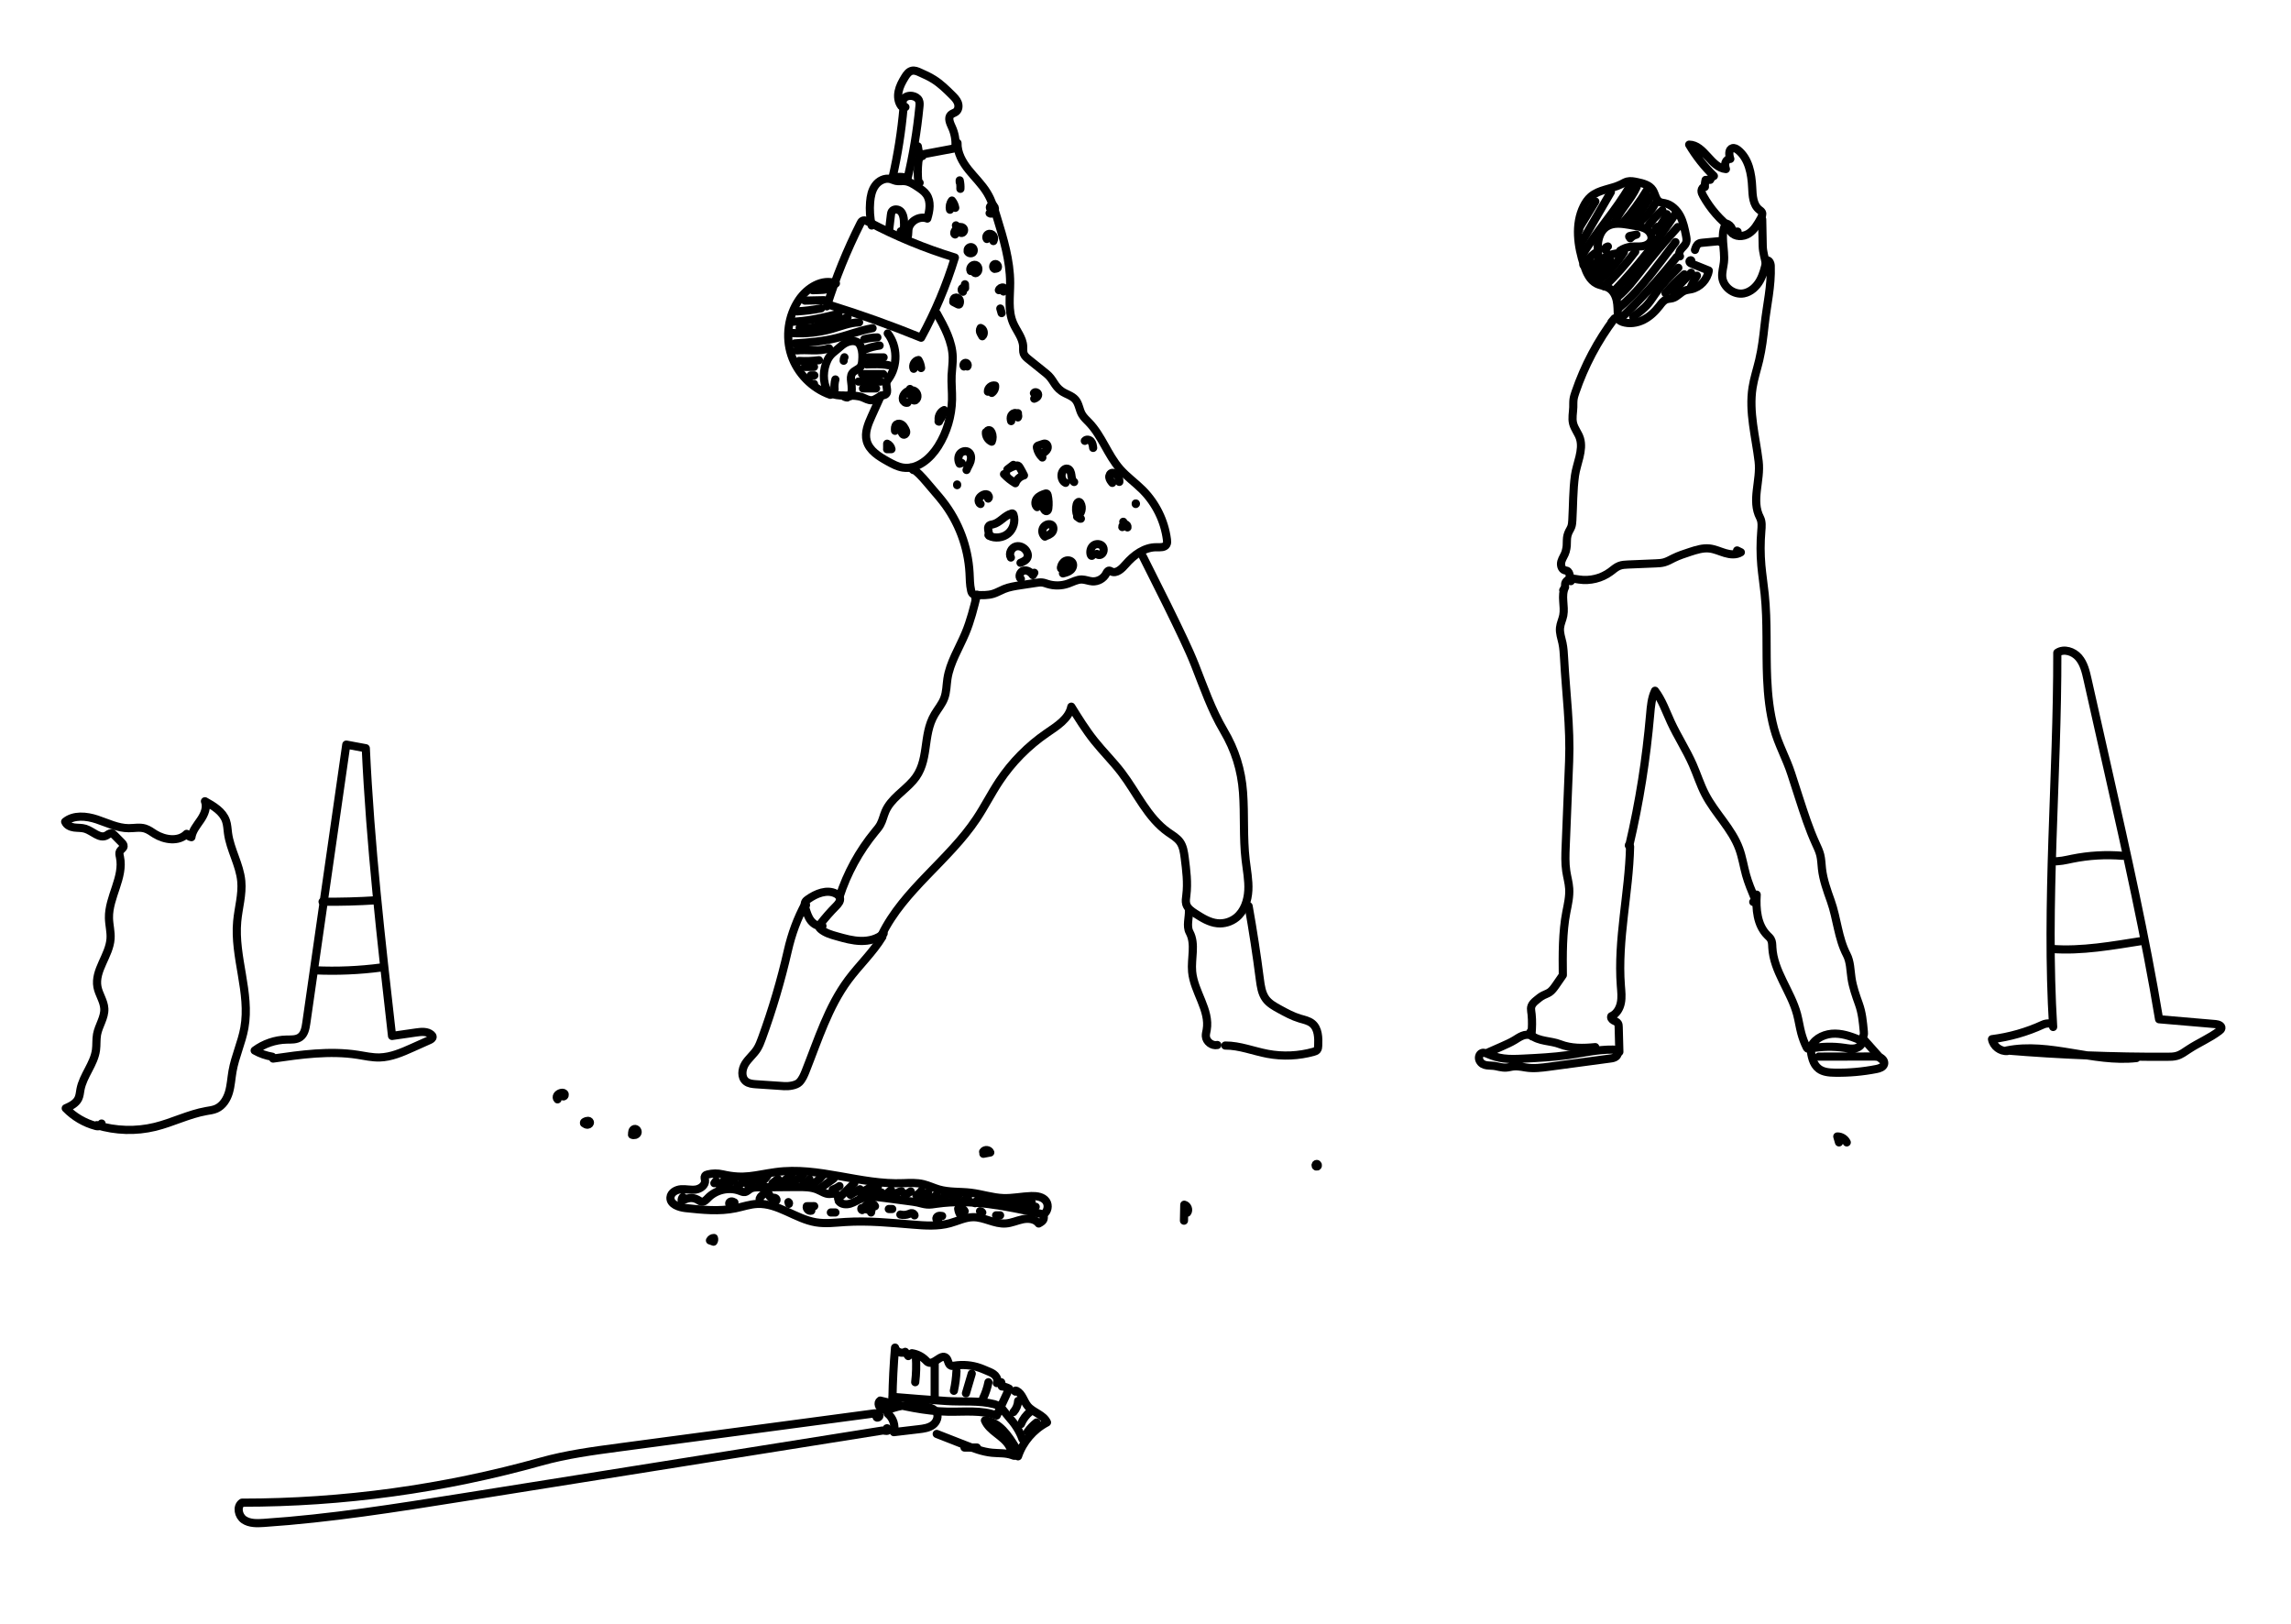 <?xml version="1.0" ?><!-- Generator: Adobe Illustrator 24.0.3, SVG Export Plug-In . SVG Version: 6.00 Build 0)  --><svg id="Layer_1" style="enable-background:new 0 0 561.35 397.99;" version="1.1" viewBox="0 0 561.35 397.99" x="0px" xml:space="preserve" xmlns="http://www.w3.org/2000/svg" xmlns:xlink="http://www.w3.org/1999/xlink" y="0px">
<style type="text/css">
	.st0{fill:none;stroke:#000000;stroke-linecap:round;stroke-linejoin:round;stroke-miterlimit:10;}
</style>
<g>
	<path class="st0" d="M203.38,74.75c7.55,2.34,15,5.01,22.32,7.99c3.41-6.24,6.19-12.83,8.27-19.64   c-7.32-2.23-14.42-5.16-21.18-8.75c-0.48-0.25-1.08-0.51-1.53-0.2c-0.21,0.14-0.33,0.38-0.44,0.6c-3.29,6.53-6.05,13.33-8.23,20.31   " style="vector-effect:non-scaling-stroke;stroke-width: 2px;"/>
	<path class="st0" d="M221.85,26.24c-0.74-0.3-0.9-1.39-0.42-2.03s1.38-0.84,2.16-0.69c0.64,0.12,1.28,0.47,1.56,1.05   c0.23,0.49,0.19,1.05,0.13,1.58c-0.57,5.89-1.54,11.74-2.9,17.51c-1.19-0.41-2.52-0.42-3.72-0.02c1.31-5.68,2.22-11.46,2.73-17.27" style="vector-effect:non-scaling-stroke;stroke-width: 2px;"/>
	<path class="st0" d="M217.82,56.67c0.15-1.31,0.31-2.61,0.46-3.92c0.04-0.33,0.08-0.68,0.27-0.96c0.45-0.67,1.54-0.58,2.12-0.02   c0.57,0.57,0.74,1.42,0.81,2.22c0.12,1.39,0.01,2.8-0.31,4.15c-0.15-0.49-0.31-0.99-0.46-1.48" style="vector-effect:non-scaling-stroke;stroke-width: 2px;"/>
	<path class="st0" d="M220.83,25.99c-0.76-1.01-0.91-2.37-0.65-3.6c0.25-1.23,0.86-2.36,1.52-3.44c0.42-0.69,0.94-1.43,1.73-1.61   c0.67-0.16,1.36,0.13,1.99,0.42c1.17,0.52,2.34,1.05,3.42,1.74c1.63,1.03,3.02,2.39,4.39,3.75c0.58,0.57,1.17,1.16,1.46,1.92   c0.29,0.76,0.19,1.73-0.45,2.22c-0.39,0.3-0.92,0.4-1.27,0.74c-0.77,0.76-0.18,2.04,0.27,3.03c0.68,1.46,0.98,3.1,0.87,4.7   c-0.01,0.14-0.03,0.3-0.13,0.4c-0.09,0.09-0.22,0.12-0.35,0.14c-2.79,0.52-5.59,1.05-8.38,1.57c-0.12-0.71-0.24-1.42-0.36-2.12" style="vector-effect:non-scaling-stroke;stroke-width: 2px;"/>
	<path class="st0" d="M213.58,55.25c-0.41-1.88-0.54-3.83-0.38-5.75c0.12-1.42,0.41-2.88,1.25-4.04c0.83-1.16,2.32-1.94,3.7-1.6   c0.48,0.12,0.93,0.36,1.41,0.46c0.68,0.14,1.38,0,2.07,0.05c1.19,0.1,2.24,0.78,3.24,1.45c0.79,0.53,1.6,1.07,2.14,1.85   c1.16,1.67,0.8,3.94,0.2,5.88c-1.92-0.78-4.4,0.69-4.63,2.75c-0.09,0.81,0.06,1.78-0.56,2.32" style="vector-effect:non-scaling-stroke;stroke-width: 2px;"/>
	<path class="st0" d="M208.25,97.09c0.65-1.03,0.46-2.35,0.31-3.56c-0.09-0.72-0.15-1.51,0.27-2.1c0.5-0.7,1.51-0.89,2.02-1.58   c0.3-0.41,0.38-0.94,0.42-1.45c0.1-1.12,0.09-2.27-0.29-3.33c-0.14-0.39-0.34-0.78-0.66-1.06c-0.54-0.47-1.34-0.53-2.04-0.38   c-1.63,0.34-2.51,1.54-3.76,2.48c-1.06,0.8-1.66,1.67-2.12,2.95c-0.9,2.52-0.74,5.57,1.05,7.67c-4.45-1.56-8.08-5.26-9.56-9.74   s-0.77-9.62,1.87-13.52c2-2.96,5.72-5.29,9.06-4.03" style="vector-effect:non-scaling-stroke;stroke-width: 2px;"/>
	<path class="st0" d="M207.59,97.39c-0.37-0.03-0.73-0.18-1.01-0.42c0.34,0.14,0.67,0.27,1.01,0.41" style="vector-effect:non-scaling-stroke;stroke-width: 2px;"/>
	<path class="st0" d="M204.18,96.59c2.3,0.73,4.91-0.1,7.16,0.77c0.75,0.29,1.48,0.76,2.27,0.69c0.95-0.08,1.67-0.91,2.59-1.16   c0.25-0.07,0.52-0.09,0.74-0.23c0.93-0.59-0.04-2.1,0.34-3.14c0.09-0.25,0.26-0.46,0.41-0.67c2.35-3.23,2.27-8-0.17-11.16" style="vector-effect:non-scaling-stroke;stroke-width: 2px;"/>
	<path class="st0" d="M226.02,38.24c-0.65-0.03-0.94,0.79-1.01,1.43c-0.17,1.6-0.18,3.22-0.01,4.83c0.02,0.19,0.21,0.43,0.33,0.28" style="vector-effect:non-scaling-stroke;stroke-width: 2px;"/>
	<path class="st0" d="M215.84,96.94c-0.76,1.67-1.51,3.35-2.27,5.02c-0.86,1.91-1.75,4.02-1.21,6.05c0.64,2.4,3.02,3.85,5.19,5.05   c1.16,0.64,2.36,1.29,3.67,1.5c3.53,0.56,6.75-2.2,8.65-5.23c2.13-3.4,3.32-7.39,3.4-11.41c0.04-1.99-0.19-3.99-0.1-5.98   c0.07-1.47,0.3-2.94,0.27-4.41c-0.09-3.85-2.02-7.38-3.89-10.74" style="vector-effect:non-scaling-stroke;stroke-width: 2px;"/>
	<path class="st0" d="M234.61,35.03c-0.07,2.42,1.2,4.68,2.72,6.58c1.51,1.89,3.3,3.58,4.55,5.66c1.12,1.85,1.77,3.95,2.4,6.02   c1.6,5.22,3.22,10.54,3.23,16c0,3.31-0.57,6.77,0.72,9.81c0.82,1.94,2.38,3.66,2.47,5.76c0.03,0.61-0.07,1.24,0.14,1.8   c0.22,0.58,0.72,0.99,1.2,1.38c1.45,1.16,2.89,2.32,4.34,3.49c1.78,1.43,1.85,2.98,3.72,4.3c1.1,0.78,2.55,1.07,3.42,2.1   c0.85,1,0.92,2.43,1.57,3.57c0.45,0.79,1.15,1.4,1.78,2.06c3.14,3.29,4.55,7.9,7.54,11.32c1.67,1.91,3.77,3.38,5.56,5.17   c3.24,3.26,5.37,7.59,5.96,12.15c0.05,0.4,0.09,0.84-0.11,1.2c-0.42,0.77-1.52,0.69-2.4,0.68c-2.98-0.05-5.64,1.91-7.58,4.16   c-0.93,1.08-2.26,2.4-3.55,1.77c-0.17-0.08-0.33-0.2-0.52-0.2c-0.37,0-0.57,0.41-0.74,0.74c-0.63,1.21-2.01,1.98-3.37,1.89   c-0.87-0.06-1.7-0.44-2.58-0.46c-1.18-0.02-2.26,0.62-3.38,1.01c-1.6,0.56-3.37,0.59-4.99,0.09c-0.44-0.13-0.86-0.31-1.32-0.36   c-0.49-0.06-0.98,0.01-1.47,0.08c-1.28,0.19-2.56,0.39-3.84,0.58c-1.38,0.21-2.77,0.42-4.05,0.94c-0.89,0.36-1.72,0.86-2.64,1.15   c-1.31,0.41-2.72,0.36-4.1,0.31c-0.29-0.01-0.6-0.03-0.84-0.19c-0.3-0.2-0.43-0.58-0.51-0.94c-0.32-1.4-0.3-2.84-0.38-4.28   c-0.35-6.35-2.69-12.57-6.61-17.57c-0.53-0.68-1.09-1.34-1.65-1.99c-0.72-0.85-1.45-1.7-2.17-2.55c-1.18-1.39-2.41-2.81-4.01-3.69   c0.22,0.2,0.44,0.39,0.65,0.59" style="vector-effect:non-scaling-stroke;stroke-width: 2px;"/>
	<path class="st0" d="M201.52,226.86c-1.06,0.2-2.15-0.42-2.82-1.27c-0.67-0.85-1-1.91-1.32-2.95c-0.17-0.55-0.33-1.17-0.06-1.68   c0.15-0.27,0.41-0.47,0.66-0.64c1.99-1.41,4.65-2.49,6.83-1.38c0.44,0.22,0.86,0.57,0.99,1.04c0.21,0.78-0.43,1.5-0.99,2.07   c-1.36,1.37-2.63,2.81-3.81,4.34c-0.16,0.2-0.32,0.43-0.29,0.69c0.03,0.23,0.2,0.41,0.38,0.56c1.1,0.94,2.54,1.36,3.93,1.75   c1.93,0.55,3.89,1.1,5.9,1.14c2.01,0.05,4.11-0.47,5.59-1.82" style="vector-effect:non-scaling-stroke;stroke-width: 2px;"/>
	<path class="st0" d="M197.49,221.75c-0.04-0.15-0.07-0.3-0.11-0.45c-2.03,3.75-3.4,7.49-4.35,11.65   c-1.66,7.27-3.78,14.43-6.34,21.44c-0.33,0.91-0.68,1.83-1.2,2.65c-0.84,1.31-2.11,2.3-2.93,3.63c-0.81,1.33-1.01,3.28,0.2,4.27   c0.69,0.56,1.64,0.65,2.53,0.71c2.29,0.15,4.59,0.31,6.88,0.46c1.07,0.07,2.92-0.17,3.68-0.94c0.75-0.76,1.17-1.78,1.57-2.78   c3.04-7.66,5.52-15.7,10.43-22.32c2.67-3.6,6.02-6.71,8.35-10.54" style="vector-effect:non-scaling-stroke;stroke-width: 2px;"/>
	<path class="st0" d="M205.69,219.74c1.86-5.8,4.84-11.24,8.71-15.94c0.46-0.55,0.93-1.1,1.28-1.72c0.58-1.03,0.8-2.22,1.28-3.31   c1.35-3.1,4.52-4.93,6.75-7.47c4.21-4.76,2.16-10.97,5.3-16.28c0.78-1.32,1.81-2.51,2.35-3.95c0.57-1.51,0.54-3.17,0.78-4.77   c0.61-3.99,2.88-7.49,4.43-11.21c1.26-3.02,2.04-6.2,2.82-9.37c-0.13,0.34-0.26,0.68-0.39,1.02" style="vector-effect:non-scaling-stroke;stroke-width: 2px;"/>
	<path class="st0" d="M216.07,229.01c5.38-11.03,16.41-18.2,23.21-28.42c1.99-2.99,3.6-6.22,5.59-9.21   c3.07-4.62,7.04-8.64,11.62-11.78c2.49-1.71,5.41-3.49,6.01-6.46c1.77,2.86,3.55,5.73,5.65,8.36c2.13,2.67,4.59,5.08,6.66,7.8   c3.77,4.95,6.35,11.04,11.44,14.62c1.01,0.71,2.13,1.34,2.86,2.34c0.8,1.11,0.99,2.53,1.17,3.88c0.39,3.06,0.79,6.15,0.4,9.21   c-0.09,0.72-0.22,1.46-0.02,2.16c0.31,1.05,1.3,1.72,2.21,2.31c1.67,1.07,3.43,2.18,5.4,2.38c1.66,0.17,3.37-0.34,4.67-1.39   c1.94-1.57,2.8-4.17,2.93-6.67c0.13-2.5-0.38-4.98-0.66-7.46c-0.64-5.49-0.24-11.05-0.64-16.56c-0.4-5.49-1.94-10.4-4.73-15.12   c-3.05-5.18-4.86-10.54-7.06-16.11c-0.84-2.12-1.78-4.2-2.75-6.26c-2.58-5.5-5.3-10.93-8.03-16.36c-0.65-1.3-1.31-2.61-1.96-3.91" style="vector-effect:non-scaling-stroke;stroke-width: 2px;"/>
	<path class="st0" d="M298.28,256.03c-1.32,0.27-2.75-0.83-2.82-2.17c-0.03-0.52,0.12-1.02,0.21-1.53   c0.86-4.88-3.12-9.32-3.57-14.26c-0.3-3.25,0.93-6.79-0.63-9.66c-0.82-1.51-0.06-3.65-0.15-5.36" style="vector-effect:non-scaling-stroke;stroke-width: 2px;"/>
	<path class="st0" d="M305.94,222c1.06,5.95,1.98,11.93,2.75,17.92c0.22,1.69,0.46,3.47,1.48,4.84c0.83,1.11,2.09,1.81,3.31,2.48   c1.62,0.89,3.26,1.78,5.03,2.31c1.05,0.31,2.17,0.52,3.02,1.22c1.5,1.24,1.55,3.48,1.46,5.43c-0.02,0.37-0.04,0.77-0.28,1.05   c-0.21,0.25-0.54,0.35-0.85,0.44c-3.65,1.02-7.54,1.2-11.26,0.5c-3.47-0.65-6.85-2.05-10.38-2.03" style="vector-effect:non-scaling-stroke;stroke-width: 2px;"/>
	<path class="st0" d="M246.54,116.29c-0.18-0.04-0.35-0.08-0.53-0.12c0.82,0.87,1.75,1.62,2.78,2.22c0.34-0.93,1.15-1.67,2.11-1.92   c-0.31-0.65-0.66-1.28-1.02-1.9c-0.11-0.19-0.25-0.4-0.46-0.48c-0.19-0.07-0.4-0.03-0.59,0.03c-0.71,0.19-1.38,0.5-2,0.91   c0.49-0.38,0.98-0.76,1.47-1.13" style="vector-effect:non-scaling-stroke;stroke-width: 2px;"/>
	<path class="st0" d="M255.4,112.09c-0.66-0.61-1.12-1.43-1.31-2.31c-0.03-0.14-0.05-0.31,0.03-0.43c0.07-0.11,0.21-0.16,0.34-0.21   c0.34-0.11,0.67-0.23,1.01-0.34c0.21-0.07,0.43-0.14,0.64-0.1c0.51,0.09,0.73,0.77,0.53,1.26c-0.2,0.48-0.66,0.8-1.09,1.08" style="vector-effect:non-scaling-stroke;stroke-width: 2px;"/>
	<path class="st0" d="M241.58,105.88c-0.09,0.97,0.51,1.96,1.41,2.33c0.3-0.7,0.3-1.53-0.01-2.23c-0.1-0.22-0.24-0.44-0.45-0.54   c-0.22-0.1-0.52-0.04-0.62,0.17c-0.07,0.15-0.02,0.33,0.03,0.49c0.16,0.48,0.36,0.94,0.6,1.38" style="vector-effect:non-scaling-stroke;stroke-width: 2px;"/>
	<path class="st0" d="M254.12,124.24c-0.59-0.51-0.52-1.51-0.03-2.13c0.49-0.61,1.26-0.92,2.01-1.16c0.11-0.04,0.23-0.07,0.34-0.03   c0.17,0.06,0.23,0.26,0.27,0.43c0.23,1.05,0.28,2.13,0.15,3.19c-0.03,0.28-0.12,0.61-0.39,0.68c-0.29,0.08-0.54-0.22-0.67-0.49   c-0.25-0.53-0.34-1.13-0.27-1.71" style="vector-effect:non-scaling-stroke;stroke-width: 2px;"/>
	<path class="st0" d="M261.1,118.3c-0.73-0.32-1.06-1.21-0.99-2c0.07-0.8,0.73-1.68,1.5-1.45c0.6,0.18,0.82,0.91,0.9,1.54   s0.16,1.35,0.68,1.7" style="vector-effect:non-scaling-stroke;stroke-width: 2px;"/>
	<path class="st0" d="M264.84,127.08c-0.4,0.08-0.71-0.33-0.86-0.71c-0.35-0.88-0.41-1.87-0.17-2.78c0.08-0.32,0.34-0.71,0.65-0.6   c0.13,0.04,0.22,0.17,0.29,0.29c0.63,1.09,0.24,2.65-0.83,3.32" style="vector-effect:non-scaling-stroke;stroke-width: 2px;"/>
	<path class="st0" d="M256.03,131.47c-0.53-0.43-0.77-1.19-0.56-1.84c0.2-0.65,0.83-1.15,1.51-1.19c0.21-0.01,0.42,0.01,0.61,0.11   c0.63,0.32,0.65,1.29,0.21,1.85c-0.44,0.56-1.15,0.81-1.83,1.03" style="vector-effect:non-scaling-stroke;stroke-width: 2px;"/>
	<path class="st0" d="M247.69,136.6c-0.58-0.99,0.12-2.42,1.23-2.72c1.11-0.3,2.34,0.43,2.77,1.5c0.13,0.33,0.2,0.7,0.11,1.05   c-0.19,0.77-1.02,1.17-1.75,1.46" style="vector-effect:non-scaling-stroke;stroke-width: 2px;"/>
	<path class="st0" d="M250.14,141.85c-0.68-0.57-0.18-1.84,0.69-2.05s1.76,0.37,2.25,1.11c0.12-0.19,0.23-0.39,0.35-0.58" style="vector-effect:non-scaling-stroke;stroke-width: 2px;"/>
	<path class="st0" d="M260.25,139.23c0.03,0.11-0.16,0.17-0.24,0.09c-0.08-0.08-0.07-0.21-0.05-0.33c0.12-0.65,0.49-1.28,1.09-1.56   c0.6-0.28,1.41-0.11,1.74,0.46c0.33,0.59,0.04,1.38-0.48,1.81c-0.52,0.44-1.2,0.61-1.86,0.78c0.1-0.74,0.39-1.46,0.83-2.06" style="vector-effect:non-scaling-stroke;stroke-width: 2px;"/>
	<path class="st0" d="M267.56,136.17c-0.13,0.07-0.26-0.1-0.3-0.24c-0.24-0.79-0.02-1.74,0.62-2.26c0.65-0.52,1.71-0.48,2.24,0.15   c0.54,0.63,0.33,1.77-0.43,2.09c-0.32,0.13-0.75,0.09-0.93-0.2" style="vector-effect:non-scaling-stroke;stroke-width: 2px;"/>
	<path class="st0" d="M274.99,129.13c-0.03-0.37,0.31-0.72,0.68-0.7s0.67,0.41,0.59,0.78c-0.45-0.37-0.8-0.84-1.03-1.37" style="vector-effect:non-scaling-stroke;stroke-width: 2px;"/>
	<path class="st0" d="M272.54,118.31c-0.32-0.39-0.65-0.81-0.73-1.31s0.22-1.09,0.72-1.15c0.23-0.03,0.45,0.06,0.65,0.17   c0.7,0.41,1.14,1.23,1.08,2.04" style="vector-effect:non-scaling-stroke;stroke-width: 2px;"/>
	<path class="st0" d="M278.28,123.48c0.08,0.01,0.07-0.15,0-0.13" style="vector-effect:non-scaling-stroke;stroke-width: 2px;"/>
	<path class="st0" d="M265.81,108.01c0.35-0.46,1.13-0.33,1.51,0.11c0.38,0.44,0.46,1.05,0.53,1.62" style="vector-effect:non-scaling-stroke;stroke-width: 2px;"/>
	<path class="st0" d="M242.51,131.04c-0.05,0.13-0.25,0.15-0.32,0.04c0.28-0.73-0.41-1.71,0.14-2.27c0.24-0.24,0.61-0.27,0.94-0.34   c1.74-0.38,2.87-2.21,4.6-2.65c0.08-0.02,0.16-0.04,0.24-0.01c0.12,0.04,0.18,0.18,0.22,0.3c0.52,1.59-0.01,3.48-1.28,4.57   c-1.27,1.09-3.21,1.33-4.71,0.58" style="vector-effect:non-scaling-stroke;stroke-width: 2px;"/>
	<path class="st0" d="M240.26,123.48c-0.41-0.19-0.57-0.74-0.43-1.17c0.14-0.43,0.51-0.76,0.9-0.98c0.36-0.2,0.8-0.34,1.17-0.17   c0.37,0.16,0.55,0.74,0.23,0.99" style="vector-effect:non-scaling-stroke;stroke-width: 2px;"/>
	<path class="st0" d="M235.64,113.43c-0.17,0.06-0.34,0.12-0.51,0.18c-0.39-0.73-0.44-1.69,0.03-2.37c0.47-0.68,1.53-0.95,2.19-0.44   c0.63,0.48,0.69,1.43,0.46,2.19s-0.71,1.42-0.98,2.16" style="vector-effect:non-scaling-stroke;stroke-width: 2px;"/>
	<path class="st0" d="M234.52,118.86c0-0.05,0-0.11,0-0.16" style="vector-effect:non-scaling-stroke;stroke-width: 2px;"/>
	<path class="st0" d="M247.76,103.17c-0.14-0.44-0.17-0.93,0.03-1.34c0.2-0.41,0.66-0.72,1.11-0.62c0.45,0.1,0.75,0.67,0.5,1.06   c0.01-0.35,0.01-0.69,0.02-1.04" style="vector-effect:non-scaling-stroke;stroke-width: 2px;"/>
	<path class="st0" d="M253.34,96.32c0.21-0.46,1.02-0.15,1.03,0.35c0.01,0.5-0.47,0.88-0.96,1.01" style="vector-effect:non-scaling-stroke;stroke-width: 2px;"/>
	<path class="st0" d="M242.06,95.96c-0.06-0.89,0.89-1.7,1.76-1.49c0.09,0.68-0.24,1.41-0.81,1.79" style="vector-effect:non-scaling-stroke;stroke-width: 2px;"/>
	<path class="st0" d="M236.19,89.79c-0.27-0.31-0.01-0.88,0.4-0.89s0.68,0.57,0.42,0.88" style="vector-effect:non-scaling-stroke;stroke-width: 2px;"/>
	<path class="st0" d="M219.31,105.55c-0.05-0.56-0.06-1.22,0.38-1.56c0.36-0.27,0.89-0.21,1.27,0.05c0.37,0.25,0.62,0.65,0.83,1.05   c0.15,0.28,0.29,0.59,0.24,0.9c-0.05,0.31-0.37,0.6-0.67,0.49c-0.17-0.07-0.28-0.24-0.36-0.41c-0.27-0.55-0.41-1.17-0.41-1.78" style="vector-effect:non-scaling-stroke;stroke-width: 2px;"/>
	<path class="st0" d="M222.34,98.67c-0.48,0.12-0.98-0.27-1.1-0.75c-0.12-0.48,0.07-0.99,0.36-1.38c0.55-0.74,1.6-1.17,2.43-0.77   s1.07,1.75,0.3,2.26c-0.08,0.05-0.18,0.1-0.28,0.1c-0.33,0.02-0.54-0.33-0.65-0.64c-0.25-0.7-0.4-1.45-0.43-2.19" style="vector-effect:non-scaling-stroke;stroke-width: 2px;"/>
	<path class="st0" d="M223.88,90.35c-0.4-0.86,0.24-2.01,1.17-2.14c0.35,0.6,0.57,1.27,0.64,1.96" style="vector-effect:non-scaling-stroke;stroke-width: 2px;"/>
	<path class="st0" d="M230.08,103.3c-0.35-1.08,0.22-2.37,1.26-2.83c-0.17,1.04-0.66,2.02-1.37,2.79" style="vector-effect:non-scaling-stroke;stroke-width: 2px;"/>
	<path class="st0" d="M217.38,109.95c0-0.41,0-0.83,0-1.24c0.54,0.24,0.95,0.75,1.05,1.33c-0.36,0-0.72,0-1.07,0.01" style="vector-effect:non-scaling-stroke;stroke-width: 2px;"/>
	<path class="st0" d="M240.29,81.67c-0.25-0.39-0.25-0.92-0.01-1.31c0.8,0.25,1.05,1.49,0.41,2.02   C240.56,82.15,240.42,81.91,240.29,81.67" style="vector-effect:non-scaling-stroke;stroke-width: 2px;"/>
	<path class="st0" d="M233.73,73.96c-0.26-0.3-0.11-0.84,0.26-1c0.36-0.17,0.83,0.01,1.05,0.34s0.22,0.78,0.07,1.15   c-0.02,0.06-0.05,0.12-0.1,0.15c-0.09,0.05-0.2,0.01-0.3-0.04c-0.38-0.2-0.76-0.4-1.14-0.59" style="vector-effect:non-scaling-stroke;stroke-width: 2px;"/>
	<path class="st0" d="M235.94,71.48c-0.28-0.11-0.4-0.49-0.25-0.75c0.15-0.26,0.55-0.33,0.78-0.14c-0.01-0.31-0.02-0.62-0.03-0.94" style="vector-effect:non-scaling-stroke;stroke-width: 2px;"/>
	<path class="st0" d="M237.83,66.39c-0.38-0.72,0.45-1.71,1.23-1.47c0.78,0.24,0.92,1.51,0.21,1.92c-0.08,0.05-0.17,0.08-0.26,0.08   c-0.17-0.01-0.29-0.16-0.38-0.31c-0.26-0.4-0.45-0.83-0.59-1.28" style="vector-effect:non-scaling-stroke;stroke-width: 2px;"/>
	<path class="st0" d="M237.22,61.69c-0.07-0.1-0.11-0.21-0.12-0.33c-0.05-0.51,0.54-0.96,1.02-0.78c0.48,0.18,0.63,0.9,0.27,1.26   s-1.07,0.24-1.29-0.22" style="vector-effect:non-scaling-stroke;stroke-width: 2px;"/>
	<path class="st0" d="M234.02,57.44c-0.26-0.06-0.24-0.45-0.13-0.69c0.21-0.45,0.53-0.88,0.99-1.07s1.08-0.03,1.29,0.42   s-0.21,1.09-0.7,0.97c-0.2-0.05-0.36-0.21-0.5-0.37c-0.35-0.43-0.61-0.94-0.74-1.48" style="vector-effect:non-scaling-stroke;stroke-width: 2px;"/>
	<path class="st0" d="M232.78,51.38c-0.19-0.76-0.01-1.61,0.47-2.24c0.42,0.51,0.7,1.13,0.81,1.78" style="vector-effect:non-scaling-stroke;stroke-width: 2px;"/>
	<path class="st0" d="M242.64,51.09c-0.33-0.31,0.16-0.93,0.6-0.79s0.61,0.69,0.53,1.14c-0.11,0.6-0.8,1.15-1.29,0.79" style="vector-effect:non-scaling-stroke;stroke-width: 2px;"/>
	<path class="st0" d="M241.81,58.55c-0.28-0.37-0.1-0.97,0.32-1.18c0.42-0.2,0.96-0.02,1.23,0.36s0.26,0.91,0.05,1.33" style="vector-effect:non-scaling-stroke;stroke-width: 2px;"/>
	<path class="st0" d="M243.69,65.87c-0.47-0.19-0.43-1.01,0.05-1.16c0.48-0.15,0.98,0.5,0.71,0.93c-0.22,0.18-0.53,0.24-0.8,0.17" style="vector-effect:non-scaling-stroke;stroke-width: 2px;"/>
	<path class="st0" d="M244.75,71.09c0.14-0.45,0.66-0.74,1.11-0.63c0.06,0.32,0.07,0.64,0.03,0.96" style="vector-effect:non-scaling-stroke;stroke-width: 2px;"/>
	<path class="st0" d="M245.42,76.71c-0.11-0.37-0.21-0.75-0.32-1.12" style="vector-effect:non-scaling-stroke;stroke-width: 2px;"/>
	<path class="st0" d="M235.16,44.65c0-0.15-0.01-0.31-0.01-0.46c0.15,0.68,0.21,1.37,0.17,2.07" style="vector-effect:non-scaling-stroke;stroke-width: 2px;"/>
	<path class="st0" d="M218.67,342.63c0.07-4.16,0.28-8.31,0.64-12.46c0.23,1.02,1.6,1.59,2.49,1.04c0.25,0.34,0.5,0.69,0.75,1.03   c0.29-0.23,0.59-0.46,0.88-0.69c1.27,0.18,2.47,0.79,3.38,1.7c0.2,0.2,0.38,0.41,0.63,0.53c1.45,0.71,3.12-2.16,4.35-1.13   c0.61,0.51,0.49,1.68,1.24,1.95c0.25,0.09,0.53,0.04,0.8,0c2.1-0.34,4.29-0.15,6.3,0.56c0.47,0.16,0.92,0.36,1.37,0.55   c0.21,0.09,0.41,0.17,0.62,0.26c0.62,0.26,1.27,0.54,1.73,1.03c0.46,0.49,0.71,1.26,0.39,1.86c0.36-0.07,0.72-0.13,1.08-0.2   c0.13,0.32,0.18,0.68,0.15,1.02c0.63,0.04,1.25,0.23,1.8,0.55c-1.02,2.19-2.03,4.38-3.05,6.58c-3.77-1.4-7.93-0.87-11.95-0.94   c-5.62-0.1-11.14-1.39-16.6-2.72c-0.79,0.5-0.28,1.86,0.6,2.15c0.89,0.29,1.84-0.09,2.72-0.37c2.75-0.89,5.76-0.94,8.53-0.14   c0.73,0.21,1.48,0.51,1.9,1.14c0.68,1.02,0.12,2.49-0.88,3.21c-0.99,0.72-2.27,0.89-3.49,1.03c-2.01,0.24-4.03,0.48-6.04,0.71   c0.44-1.63-0.17-3.49-1.5-4.53" style="vector-effect:non-scaling-stroke;stroke-width: 2px;"/>
	<path class="st0" d="M239.37,354.65c-1.02,0-2.03,0-3.05,0" style="vector-effect:non-scaling-stroke;stroke-width: 2px;"/>
	<path class="st0" d="M229.52,351.32c2.25,0.88,4.5,1.76,6.75,2.64c2.21,0.87,4.46,1.74,6.83,1.97c1.65,0.16,3.37,0.01,4.93,0.59   c0.23,0.09,0.47,0.19,0.71,0.14c0.74-0.15,0.54-1.27,0.16-1.92c-1.79-3.02-4.08-6.39-7.57-6.73c1.12,2.65,4.43,3.71,5.9,6.18   c0.61,1.01,1.05,2.38,2.21,2.61c1.19-3.54,3.79-6.58,7.1-8.31c-0.86-1.92-3.41-2.4-4.74-4.02c-0.98-1.19-1.3-3-2.68-3.7   c-0.14-0.07-0.33-0.11-0.42,0.02s0.22,0.25,0.19,0.1" style="vector-effect:non-scaling-stroke;stroke-width: 2px;"/>
	<path class="st0" d="M66.72,258.9c-1.51-0.25-2.98-0.76-4.32-1.52c2.25-1.67,5.03-2.63,7.84-2.68c1.14-0.02,2.37,0.07,3.3-0.59   c1.06-0.74,1.33-2.17,1.51-3.45c3.27-22.74,6.53-45.48,9.8-68.23c1.59,0.3,3.19,0.6,4.78,0.89c1.09,23.57,3.76,47.04,6.43,70.49   c1.97-0.28,3.93-0.57,5.9-0.85c1.28-0.19,2.75-0.32,3.73,0.54c0.16,0.14,0.3,0.31,0.31,0.52c0.02,0.38-0.39,0.63-0.74,0.79   c-1.39,0.62-2.77,1.24-4.16,1.86c-2.59,1.16-5.27,2.34-8.11,2.41c-1.8,0.04-3.58-0.37-5.36-0.65c-6.86-1.06-13.85-0.07-20.72,0.92" style="vector-effect:non-scaling-stroke;stroke-width: 2px;"/>
	<path class="st0" d="M24.89,275.27c0.14,0.59-0.78,0.77-1.36,0.61c-2.81-0.74-5.4-2.26-7.42-4.35c1.2-0.53,2.48-1.15,3.07-2.33   c0.35-0.71,0.4-1.52,0.54-2.29c0.65-3.42,3.34-6.22,3.8-9.66c0.17-1.26,0.03-2.56,0.26-3.81c0.4-2.17,1.9-4.13,1.78-6.33   c-0.1-1.86-1.33-3.47-1.68-5.3c-0.76-4.06,2.93-7.69,3.21-11.81c0.12-1.7-0.36-3.39-0.39-5.1c-0.1-5.11,3.74-9.94,2.69-14.94   c-0.1-0.47-0.23-0.98-0.01-1.4c0.24-0.45,0.85-0.7,0.91-1.21c0.04-0.37-0.24-0.69-0.51-0.96c-0.56-0.57-1.13-1.14-1.69-1.71   c-0.23-0.23-0.49-0.48-0.82-0.51c-0.45-0.04-0.81,0.33-1.21,0.54c-1.67,0.87-3.36-1.1-5.16-1.66c-0.88-0.27-1.82-0.19-2.73-0.31   c-0.91-0.13-1.88-0.56-2.2-1.42c2.1-1.71,5.19-1.41,7.76-0.56s5.08,2.14,7.79,2.15c1.34,0.01,2.72-0.31,4.01,0.08   c0.89,0.27,1.64,0.85,2.42,1.34c2.39,1.47,5.82,1.97,7.78-0.03c0.24,0.43,0.69,0.73,1.17,0.81c0.24-1.6,1.36-2.9,2.27-4.25   c0.91-1.34,1.65-3.04,1.05-4.55c2.1,1.16,4.37,2.52,5.15,4.78c0.34,0.97,0.36,2.02,0.5,3.05c0.54,4.03,2.87,7.68,3.25,11.73   c0.31,3.3-0.7,6.57-1,9.88c-0.8,8.71,3.3,17.46,1.76,26.08c-0.65,3.62-2.28,7.02-2.91,10.64c-0.3,1.72-0.38,3.48-0.87,5.15   s-1.5,3.31-3.1,4.01c-0.77,0.34-1.62,0.44-2.44,0.58c-4.32,0.76-8.31,2.83-12.57,3.87c-4.68,1.14-9.66,0.99-14.26-0.42" style="vector-effect:non-scaling-stroke;stroke-width: 2px;"/>
	<path class="st0" d="M221.35,289.88c1.64-0.07,3.31-0.14,4.91,0.25c1.31,0.32,2.52,0.92,3.81,1.29c2.52,0.72,5.2,0.49,7.8,0.8   c2.69,0.32,5.3,1.23,8,1.32c2.28,0.08,4.55-0.43,6.83-0.5c1.34-0.04,2.87,0.17,3.63,1.27c0.7,1.01,0.38,2.58-0.66,3.23   c0.26,1.26-0.03,1.61-1.17,2.22c-0.85-1.15-2.52-1.32-3.92-1.03c-1.4,0.29-2.73,0.92-4.15,1.02c-2.72,0.2-5.26-1.56-7.98-1.54   c-1.97,0.02-3.8,0.96-5.7,1.48c-2.95,0.81-6.06,0.59-9.11,0.34c-5.49-0.45-11-0.99-16.5-0.64c-2.41,0.15-4.85,0.48-7.23,0.08   c-4.98-0.83-9.29-4.73-14.34-4.51c-1.82,0.08-3.56,0.7-5.35,1.07c-3.99,0.83-8.13,0.39-12.19-0.04c-1.69-0.18-3.88-0.93-3.75-2.62   c0.09-1.19,1.41-1.91,2.6-2c1.19-0.08,2.39,0.24,3.57,0.08s2.43-1.08,2.3-2.27c-0.04-0.36-0.2-0.75-0.01-1.06   c0.14-0.23,0.41-0.32,0.67-0.38c1.18-0.29,2.43-0.3,3.62-0.03c5.39,1.24,7.87,0.17,13.01-0.54   C200.59,285.71,210.77,290.33,221.35,289.88z" style="vector-effect:non-scaling-stroke;stroke-width: 2px;"/>
	<path class="st0" d="M143.29,275.1c0.01,0.11-0.2,0.07-0.2-0.04c0-0.11,0.11-0.18,0.2-0.23c0.42-0.23,1.09-0.37,1.24,0.08   c0.1,0.31-0.21,0.63-0.54,0.65c-0.33,0.02-0.63-0.17-0.89-0.36" style="vector-effect:non-scaling-stroke;stroke-width: 2px;"/>
	<path class="st0" d="M136.61,269.34c-0.25-0.23-0.25-0.64-0.09-0.93c0.17-0.29,0.48-0.48,0.79-0.59c0.32-0.11,0.71-0.15,0.95,0.08   c0.24,0.23,0.09,0.77-0.25,0.72" style="vector-effect:non-scaling-stroke;stroke-width: 2px;"/>
	<path class="st0" d="M173.96,303.91c0.18-0.36,0.57-0.61,0.97-0.6c0.11,0.29,0.07,0.64-0.1,0.9c-0.27-0.1-0.54-0.2-0.81-0.3" style="vector-effect:non-scaling-stroke;stroke-width: 2px;"/>
	<path class="st0" d="M154.89,277.99c-0.04-0.54,0.04-1.24,0.56-1.38c0.5-0.13,0.95,0.52,0.74,0.99c-0.21,0.47-0.86,0.62-1.33,0.41" style="vector-effect:non-scaling-stroke;stroke-width: 2px;"/>
	<path class="st0" d="M217.28,350.08c-0.15-0.44,0.7,0.15,0.3,0.4c-0.4,0.24-0.92-0.07-1.38,0.01   c-34.36,5.47-68.71,10.94-103.07,16.41c-16.1,2.56-32.24,5.13-48.51,6.22c-1.66,0.11-3.45,0.17-4.83-0.76s-1.87-3.26-0.5-4.2   c24.73,0.01,49.45-3.39,73.26-10.06c6.24-1.75,12.69-2.61,19.12-3.47c20.8-2.77,41.6-5.55,62.4-8.32c0.51-0.07,1.14-0.08,1.39,0.37   c0.25,0.45-0.68,0.94-0.71,0.43" style="vector-effect:non-scaling-stroke;stroke-width: 2px;"/>
	<path class="st0" d="M366.49,261.21c-1.4-0.3-3.14,0.21-3.95-1.36c-0.33-0.64-0.14-1.57,0.53-1.84c0.53-0.21,1.11,0.06,1.63,0.28   c1.19,0.52,2.45,0.86,3.73,1.03c1.6,0.21,3.22,0.13,4.84,0.05c3.65-0.18,7.31-0.36,10.93-0.87c3.66-0.52,7.3-1.39,10.99-1.34   c0.35,0,0.73,0.03,0.99,0.27c0.39,0.37,0.22,1.07-0.19,1.42s-0.98,0.43-1.51,0.5c-4.94,0.66-9.89,1.33-14.83,1.99   c-1.94,0.26-3.93,0.52-5.86,0.19c-1.39-0.24-2.43-0.43-3.81-0.11C368.63,261.72,367.96,261.52,366.49,261.21z" style="vector-effect:non-scaling-stroke;stroke-width: 2px;"/>
	<path class="st0" d="M390.88,256.55c-2.95,0.29-5.9,0.35-8.63-0.71c-2.35-0.92-5.13-0.61-7.18-2.28c0.12,0.12,0.23,0.25,0.35,0.37   c0.08,0.09-0.15-0.28-0.26-0.22c-0.67-0.31-1.47-0.22-2.16,0.06s-1.3,0.71-1.93,1.09c-0.97,0.58-2,1.03-3.03,1.49   c-1.08,0.48-2.16,0.95-3.24,1.43" style="vector-effect:non-scaling-stroke;stroke-width: 2px;"/>
	<path class="st0" d="M375.04,252.74c0.01,0.23,0.09,0.46,0.22,0.66c0.13-1.62,0.19-3.28,0.02-4.9c-0.11-1.07-0.41-1.76,0.42-2.74   c0.2-0.24,0.44-0.44,0.68-0.64c0.55-0.47,1.12-0.93,1.76-1.26c0.5-0.25,1.04-0.42,1.51-0.73c0.65-0.43,1.11-1.09,1.56-1.73   c0.57-0.83,1.15-1.66,1.72-2.49c-0.06-4.93-0.09-10.59,0.86-15.43c0.38-1.91,0.83-3.84,0.7-5.79c-0.09-1.44-0.51-2.84-0.72-4.26   c-0.3-1.99-0.22-4.02-0.14-6.03c0.28-6.94,0.56-13.89,0.84-20.83c0.34-8.46-0.78-16.79-1.23-25.25c-0.07-1.26-0.14-2.53-0.4-3.77   c-0.27-1.24-0.73-2.48-0.6-3.74c0.1-1.04,0.6-2,0.8-3.03c0.44-2.29-0.62-4.84,0.44-6.92c-0.15,0.25-0.3,0.49-0.45,0.74" style="vector-effect:non-scaling-stroke;stroke-width: 2px;"/>
	<path class="st0" d="M396.78,257.72c-0.05-2.03-0.1-4.06-0.16-6.09c-0.01-0.32-0.02-0.66-0.2-0.93c-0.23-0.36-0.68-0.49-1.06-0.69   c-0.37-0.21-0.73-0.64-0.55-1.02c1.28-0.56,2.07-1.91,2.34-3.29c0.27-1.37,0.11-2.79,0-4.18c-0.86-11.38,2-22.7,2.26-34.11   c0-0.17-0.03-0.38-0.19-0.42c-0.16-0.04-0.15,0.33-0.02,0.22c2.53-10.81,4.16-21.14,5.13-32.2c0.17-1.97,0.33-3.99,1.19-5.77   c1.73,2.27,2.66,5.03,3.86,7.63c1.65,3.59,3.84,6.91,5.42,10.53c1.05,2.4,1.83,4.92,3.04,7.24c2.42,4.65,6.5,8.38,8.31,13.31   c0.76,2.08,1.09,4.29,1.68,6.42c0.54,1.92,1.3,3.76,2.07,5.6c0.17,0.4,0.12,1.11-0.31,1.01" style="vector-effect:non-scaling-stroke;stroke-width: 2px;"/>
	<path class="st0" d="M430.43,219.19c-0.23,3.54,0.11,7.46,2.62,9.97c0.3,0.3,0.63,0.58,0.84,0.94c0.35,0.6,0.34,1.32,0.37,2.01   c0.3,5.85,4.55,10.73,6.07,16.39c0.41,1.53,0.62,3.1,1.03,4.63c0.32,1.2,0.76,2.37,1.31,3.48c0.05,0.11,0.11,0.22,0.22,0.29   c0.35,0.23,0.72-0.25,0.91-0.62c1.07-2.06,3.55-3.07,5.87-3.04s4.53,0.93,6.67,1.84c-0.03,0.89-0.87,1.57-1.73,1.76   s-1.76,0.02-2.64-0.11c-2.77-0.41-5.6-0.36-8.36,0.16c0.23,1.82,0.57,3.85,2.04,4.96c1.08,0.82,2.54,0.94,3.9,0.96   c3.43,0.06,6.86-0.24,10.22-0.9c0.77-0.15,1.68-0.45,1.88-1.21c0.16-0.63-0.3-1.28-0.88-1.56c-0.58-0.28-1.26-0.29-1.9-0.29   c-4.41,0.01-8.82,0.01-13.23,0.02" style="vector-effect:non-scaling-stroke;stroke-width: 2px;"/>
	<path class="st0" d="M460.96,259.48c-1.44-1.61-2.87-3.23-4.31-4.84c-0.08-0.09-0.16-0.18-0.19-0.3c-0.06-0.23,0.09-0.45,0.17-0.67   c0.1-0.3,0.08-0.62,0.05-0.94c-0.23-2.41-0.41-4.55-1.22-6.79c-0.74-2.07-1.48-4.15-1.8-6.32c-0.29-1.93-0.26-3.98-1.16-5.71   c-2.12-4.06-2.36-8.84-3.9-13.16c-0.92-2.59-1.88-5.21-2.18-7.94c-0.13-1.11-0.14-2.24-0.41-3.33c-0.25-1-0.7-1.93-1.13-2.86   c-1.62-3.57-2.82-7.3-4.03-11.03c-0.64-1.99-1.29-3.99-1.93-5.98c-1.22-3.8-3.21-7.25-4.24-11.12c-1.07-3.99-1.51-8.13-1.69-12.25   c-0.3-6.89,0.11-13.82-0.6-20.68c-0.24-2.35-0.61-4.69-0.82-7.04c-0.24-2.78-0.24-5.58-0.01-8.36c0.09-1.13,0.21-2.33-0.31-3.33   c-2.21-4.21,0.22-9.06-0.34-13.78c-0.72-6.04-2.44-12.1-1.49-18.11c0.36-2.28,1.1-4.48,1.63-6.72c0.66-2.79,1-5.65,1.31-8.51   c0.55-5.08,1.69-9.5,1.51-14.6c-0.02-0.65-0.46-1.56-1.04-1.25c-0.38,1.68-0.78,3.39-1.62,4.89s-2.23,2.79-3.92,3.12   c-2.45,0.47-5.09-1.52-5.3-4.01c-0.1-1.2,0.28-2.39,0.41-3.59c0.35-3.21-1.07-6.73,0.51-9.54c0.69,0.19,1.27,0.73,1.51,1.4   c-2.9-2.18-5.33-4.97-7.09-8.13c-0.22-0.4-0.44-0.83-0.42-1.29c0.02-0.46,0.38-0.93,0.83-0.91c-0.03-0.58,0.03-1.16,0.18-1.72   c0.37-0.01,0.75-0.02,1.12-0.03c0.15-0.42,0.49-0.77,0.9-0.93c-2.34-2.28-4.39-4.87-6.05-7.68c3.71,0.04,5.31,5.65,9,5.98   c-0.17-0.51-0.27-1.07-0.11-1.59s0.66-0.95,1.19-0.9c-0.34-0.95-0.46-2.35,0.51-2.62c0.49-0.14,1,0.15,1.4,0.47   c2.62,2.11,3.3,5.8,3.45,9.16c0.09,1.96,0.18,4.21,1.72,5.44c0.24,0.19,0.51,0.36,0.65,0.62c0.25,0.48-0.02,1.07-0.28,1.54   c-0.78,1.39-1.61,2.84-2.96,3.69c-1.35,0.85-3.36,0.87-4.33-0.39c0.54-0.03,1.08-0.06,1.62-0.1" style="vector-effect:non-scaling-stroke;stroke-width: 2px;"/>
	<path class="st0" d="M431.78,53.75c0.04,2.18,0.07,4.36,0.13,6.54c0.04,1.56,0.51,2.82,0.77,4.33c0.19-0.05,0.33-0.19,0.41-0.38" style="vector-effect:non-scaling-stroke;stroke-width: 2px;"/>
	<path class="st0" d="M396.78,61.99c-1.05,0.16-2.11,0.32-3.06,0.8s-1.76,1.33-1.92,2.38c-0.05-1.72-0.39-3.44-0.3-5.15   c0.1-1.72,0.73-3.54,2.17-4.48c1.6-1.05,3.69-0.76,5.58-0.44c0.49,0.09,0.99,0.17,1.48,0.26c0.98,0.17,1.99,0.35,2.8,0.92   c0.82,0.56,1.38,1.62,1.06,2.56c-0.3,0.87-1.24,1.35-2.14,1.49c-0.91,0.14-1.83,0.02-2.74,0.11c-0.98,0.1-1.93,0.44-2.75,0.99" style="vector-effect:non-scaling-stroke;stroke-width: 2px;"/>
	<path class="st0" d="M411.63,62.8c-0.39-0.53-0.11-1.29,0.31-1.8c0.42-0.51,0.98-0.93,1.2-1.55c0.2-0.56,0.08-1.17-0.03-1.75   c-0.33-1.65-0.66-3.32-1.45-4.8c-0.79-1.48-2.11-2.77-3.75-3.11c-0.4-0.08-0.83-0.11-1.19-0.29c-1.05-0.53-1.13-1.98-1.77-2.96   c-0.79-1.22-2.36-1.62-3.79-1.92c-0.81-0.17-1.65-0.34-2.45-0.14c-0.52,0.14-0.99,0.42-1.48,0.67c-2.42,1.2-5.42,1.26-7.46,3.03   c-0.75,0.65-1.31,1.49-1.75,2.38c-2.2,4.43-1.45,9.76,0.11,14.46c0.59,1.77,1.41,3.65,3.08,4.48c0.96,0.48,2.09,0.54,3.01,1.09   c1.06,0.64,1.67,1.85,1.92,3.06c0.25,1.21,0.21,2.47,0.28,3.7c0.02,0.34,0.06,0.69,0.25,0.96c0.2,0.28,0.53,0.44,0.85,0.55   c1.67,0.57,3.56,0.3,5.15-0.49c1.58-0.79,2.89-2.05,3.97-3.45c0.47-0.62,0.95-1.3,1.68-1.57c0.49-0.19,1.03-0.16,1.54-0.31   c1.12-0.32,1.86-1.41,2.94-1.83c0.51-0.2,1.07-0.24,1.6-0.35c2.17-0.47,3.96-2.37,4.29-4.57c-1.39-0.56-2.78-1.12-4.17-1.68   c-0.23-0.09-0.49-0.22-0.56-0.46c-0.07-0.24,0.27-0.52,0.43-0.33" style="vector-effect:non-scaling-stroke;stroke-width: 2px;"/>
	<path class="st0" d="M421.45,59.27c0.06-0.07,0.12-0.15,0.18-0.22c-1.49,0.14-2.98,0.28-4.46,0.42c-0.31,0.03-0.63,0.06-0.91,0.21   c-0.55,0.29-0.77,0.95-0.95,1.55" style="vector-effect:non-scaling-stroke;stroke-width: 2px;"/>
	<path class="st0" d="M399.34,57.97c0.06,0.09-0.17,0.1-0.16-0.01c0.01-0.11,0.14-0.15,0.25-0.17c0.51-0.1,1.02-0.2,1.54-0.3   c-0.58,0.13-1.11,0.45-1.51,0.89" style="vector-effect:non-scaling-stroke;stroke-width: 2px;"/>
	<path class="st0" d="M393.5,61.33c-0.22-0.08-0.25-0.4-0.12-0.59c0.14-0.19,0.37-0.28,0.59-0.35" style="vector-effect:non-scaling-stroke;stroke-width: 2px;"/>
	<path class="st0" d="M383.49,143.23c-0.02-0.7,0.65-1.26,1.34-1.39s1.39,0.05,2.09,0.15c2.67,0.4,5.49-0.29,7.67-1.9   c0.71-0.52,1.37-1.15,2.2-1.46c0.66-0.25,1.39-0.29,2.1-0.32c2.25-0.09,4.5-0.19,6.74-0.28c0.72-0.03,1.44-0.06,2.13-0.25   c0.81-0.22,1.55-0.66,2.3-1.03c1.3-0.64,2.69-1.09,4.06-1.54c1.54-0.5,3.14-1.01,4.75-0.83c1.32,0.15,2.54,0.74,3.82,1.12   c1.27,0.38,2.74,0.52,3.86-0.19c-0.31-0.15-0.61-0.3-0.92-0.45" style="vector-effect:non-scaling-stroke;stroke-width: 2px;"/>
	<path class="st0" d="M394.83,78.92c0.26-0.3,0.51-0.61,0.77-0.91c-4.12,5.47-7.37,11.6-9.58,18.09c-0.2,0.58-0.39,1.17-0.47,1.77   c-0.08,0.63-0.04,1.27-0.06,1.9c-0.04,1.33-0.37,2.69-0.04,3.98c0.33,1.31,1.28,2.38,1.68,3.66c0.9,2.88-0.82,6.22-1.22,9.08   c-0.5,3.59-0.44,7.34-0.65,10.96c-0.03,0.56-0.07,1.14-0.27,1.67c-0.14,0.37-0.36,0.71-0.54,1.06c-0.33,0.65-0.51,1.37-0.52,2.1   c-0.03,1.22,0.02,1.66-0.3,2.84c-0.23,0.85-0.8,1.56-1.05,2.41c-0.25,0.84,0,1.97,0.85,2.2c0.16,0.04,0.33,0.05,0.48,0.1   c0.45,0.16,0.65,0.69,0.71,1.16c0.06,0.47,0.04,0.98,0.27,1.39c-0.05-0.39-0.1-0.78-0.15-1.18" style="vector-effect:non-scaling-stroke;stroke-width: 2px;"/>
	<path class="st0" d="M491.86,257.5c-1.73,0.15-3.47-1.18-3.77-2.9c4.31-0.55,8.54-1.75,12.48-3.57c0.95-0.44,2.61-0.46,2.5,0.58   c-1.88-30.51,1.08-61.11,1.02-91.68c1.62-1.1,3.96-0.33,5.24,1.16s1.74,3.48,2.17,5.39c1.7,7.55,3.4,15.11,5.1,22.66   c4.53,20.12,9.06,40.24,12.43,60.58c4.62,0.4,9.24,0.79,13.86,1.19c0.65,0.06,1.51,0.37,1.4,1.01c-0.05,0.28-0.28,0.48-0.51,0.65   c-2.32,1.77-5.07,2.9-7.51,4.51c-0.93,0.61-1.84,1.31-2.91,1.61c-0.74,0.21-1.53,0.22-2.3,0.22c-13.13,0.06-26.27-0.45-39.36-1.54   c10.45-2.13,21.19,3.04,31.79,1.85" style="vector-effect:non-scaling-stroke;stroke-width: 2px;"/>
	<path class="st0" d="M290.1,299.07c0.03-1.3,0.06-2.61,0.08-3.91c0.81,0.18,1.22,1.3,0.72,1.95" style="vector-effect:non-scaling-stroke;stroke-width: 2px;"/>
	<path class="st0" d="M240.89,282.18c0.38-0.63,1.51-0.51,1.75,0.18c-0.56,0.11-1.13,0.21-1.69,0.32" style="vector-effect:non-scaling-stroke;stroke-width: 2px;"/>
	<path class="st0" d="M322.78,285.78c0.25-0.14,0.13-0.62-0.16-0.61s-0.39,0.49-0.13,0.62" style="vector-effect:non-scaling-stroke;stroke-width: 2px;"/>
	<path class="st0" d="M450.6,279.89c-0.14-0.48-0.28-0.96-0.42-1.45c0.96-0.02,1.92,0.57,2.32,1.45" style="vector-effect:non-scaling-stroke;stroke-width: 2px;"/>
	<path class="st0" d="M204.49,95.4c-0.08-0.81-0.02-1.64,0.2-2.43" style="vector-effect:non-scaling-stroke;stroke-width: 2px;"/>
	<path class="st0" d="M206.72,88.38c-0.02-0.29,0.05-0.59,0.19-0.85" style="vector-effect:non-scaling-stroke;stroke-width: 2px;"/>
	<path class="st0" d="M199.13,71.1c0.64-0.02,1.28-0.04,1.92-0.07c0.66-0.02,1.34-0.05,1.94-0.34" style="vector-effect:non-scaling-stroke;stroke-width: 2px;"/>
	<path class="st0" d="M197.21,73.65c1.57-0.03,3.15-0.07,4.72-0.1" style="vector-effect:non-scaling-stroke;stroke-width: 2px;"/>
	<path class="st0" d="M195.29,76.29c1.99-0.11,3.97-0.36,5.92-0.75" style="vector-effect:non-scaling-stroke;stroke-width: 2px;"/>
	<path class="st0" d="M193.76,78.83c3.95-0.05,7.84-1,11.68-1.94" style="vector-effect:non-scaling-stroke;stroke-width: 2px;"/>
	<path class="st0" d="M194.17,81.6c3.27,0.21,6.58-0.15,9.74-1.05c2.18-0.62,4.33-1.51,6.59-1.57" style="vector-effect:non-scaling-stroke;stroke-width: 2px;"/>
	<path class="st0" d="M194.73,84.14c3.41-0.22,6.83-0.48,10.15-1.3c3-0.73,5.88-1.91,8.92-2.43" style="vector-effect:non-scaling-stroke;stroke-width: 2px;"/>
	<path class="st0" d="M195.93,80.32c1.25,0.09,2.54,0.18,3.73-0.22c0.55-0.18,1.07-0.47,1.63-0.64c0.61-0.19,1.26-0.24,1.9-0.34   c1.54-0.25,3.02-0.8,4.48-1.36" style="vector-effect:non-scaling-stroke;stroke-width: 2px;"/>
	<path class="st0" d="M195.21,85.85c2.65-0.26,5.42,0.37,7.93-0.51" style="vector-effect:non-scaling-stroke;stroke-width: 2px;"/>
	<path class="st0" d="M195.77,88.43c1.63,0.1,3.27,0.04,4.89-0.18" style="vector-effect:non-scaling-stroke;stroke-width: 2px;"/>
	<path class="st0" d="M197.21,89.89c0.75,0,1.49,0,2.24,0" style="vector-effect:non-scaling-stroke;stroke-width: 2px;"/>
	<path class="st0" d="M198.65,91.97c0.29,0,0.59,0,0.88,0" style="vector-effect:non-scaling-stroke;stroke-width: 2px;"/>
	<path class="st0" d="M199.13,94.05c0.11,0,0.21,0,0.32,0" style="vector-effect:non-scaling-stroke;stroke-width: 2px;"/>
	<path class="st0" d="M211.78,83.11c1.04-0.27,2.12-0.42,3.2-0.44" style="vector-effect:non-scaling-stroke;stroke-width: 2px;"/>
	<path class="st0" d="M212.02,85.58c1.13-0.45,2.31-0.76,3.51-0.92" style="vector-effect:non-scaling-stroke;stroke-width: 2px;"/>
	<path class="st0" d="M212.74,87.56c1.25,0,2.51,0,3.76,0" style="vector-effect:non-scaling-stroke;stroke-width: 2px;"/>
	<path class="st0" d="M212.33,89.28c1.8-0.07,3.62-0.14,5.39,0.2" style="vector-effect:non-scaling-stroke;stroke-width: 2px;"/>
	<path class="st0" d="M211.22,91.65c1.73,0,3.47,0,5.2,0" style="vector-effect:non-scaling-stroke;stroke-width: 2px;"/>
	<path class="st0" d="M210.33,93.49c1.81,0,3.63,0,5.44,0" style="vector-effect:non-scaling-stroke;stroke-width: 2px;"/>
	<path class="st0" d="M211.46,95.17c1.07,0,2.13,0,3.2,0" style="vector-effect:non-scaling-stroke;stroke-width: 2px;"/>
	<path class="st0" d="M218.75,342.24c4.37,0.37,8.75,0.71,13.12,1.01c3.91,0.27,8.02-0.2,11.79,0.79c1.82,0.48,2.31,1.79,3.48,3.09   c1.47,1.63,2.66,3.38,3.4,5.47" style="vector-effect:non-scaling-stroke;stroke-width: 2px;"/>
	<path class="st0" d="M224.42,332.45c0.13,2.06,0.08,4.14-0.17,6.19" style="vector-effect:non-scaling-stroke;stroke-width: 2px;"/>
	<path class="st0" d="M229.02,334.18c0,2.64,0,5.28,0,7.92" style="vector-effect:non-scaling-stroke;stroke-width: 2px;"/>
	<path class="st0" d="M234.36,335.92c-0.08,1.62-0.29,3.24-0.64,4.83" style="vector-effect:non-scaling-stroke;stroke-width: 2px;"/>
	<path class="st0" d="M238.1,336.55c-0.47,1.6-0.94,3.21-1.42,4.81" style="vector-effect:non-scaling-stroke;stroke-width: 2px;"/>
	<path class="st0" d="M242.19,338.65c-0.27,1.36-0.71,2.69-1.31,3.94" style="vector-effect:non-scaling-stroke;stroke-width: 2px;"/>
	<path class="st0" d="M249.47,343.22c-0.06,1-0.46,1.98-1.13,2.73" style="vector-effect:non-scaling-stroke;stroke-width: 2px;"/>
	<path class="st0" d="M252.44,345.85c-1,0.8-1.8,1.86-2.28,3.05" style="vector-effect:non-scaling-stroke;stroke-width: 2px;"/>
	<path class="st0" d="M253.99,348.51c-0.84,0.64-1.58,1.41-2.19,2.27" style="vector-effect:non-scaling-stroke;stroke-width: 2px;"/>
</g>
<path class="st0" d="M386.95,56.31c-0.05-0.37,0.15-0.73,0.35-1.05c1.2-1.97,2.4-3.93,3.6-5.9" style="vector-effect:non-scaling-stroke;stroke-width: 2px;"/>
<path class="st0" d="M387.33,59.73c0.33-0.57,0.66-1.14,0.99-1.71c2.13-3.65,4.25-7.31,6.38-10.96" style="vector-effect:non-scaling-stroke;stroke-width: 2px;"/>
<path class="st0" d="M387.72,62.48c3.47-5.87,8.25-10.91,11.61-16.85" style="vector-effect:non-scaling-stroke;stroke-width: 2px;"/>
<path class="st0" d="M395.62,54.63c1.28-3.21,3.99-5.66,5.4-8.81" style="vector-effect:non-scaling-stroke;stroke-width: 2px;"/>
<path class="st0" d="M397.66,54.56c2.18-2.43,4.12-5.06,5.81-7.85" style="vector-effect:non-scaling-stroke;stroke-width: 2px;"/>
<path class="st0" d="M387.97,64.89c0.8-1.07,1.75-2.03,2.81-2.84" style="vector-effect:non-scaling-stroke;stroke-width: 2px;"/>
<path class="st0" d="M388.84,66.46c0.57-0.63,1.13-1.27,1.7-1.9" style="vector-effect:non-scaling-stroke;stroke-width: 2px;"/>
<path class="st0" d="M390.38,67.79c0.23-0.81,0.61-1.59,1.12-2.27" style="vector-effect:non-scaling-stroke;stroke-width: 2px;"/>
<path class="st0" d="M391.56,68.95c2.47-2.05,4.61-4.48,6.34-7.18" style="vector-effect:non-scaling-stroke;stroke-width: 2px;"/>
<path class="st0" d="M393.15,70.17c2.73-2.63,5.25-5.48,7.52-8.51" style="vector-effect:non-scaling-stroke;stroke-width: 2px;"/>
<path class="st0" d="M391.37,67.19c0.99-1.24,2.01-2.45,3.08-3.62" style="vector-effect:non-scaling-stroke;stroke-width: 2px;"/>
<path class="st0" d="M395.5,71.31c5.54-5.83,10.56-12.16,14.98-18.89" style="vector-effect:non-scaling-stroke;stroke-width: 2px;"/>
<path class="st0" d="M399.82,54.61c0.38-0.9,1.1-1.59,1.73-2.32c1.06-1.21,1.92-2.58,2.77-3.95" style="vector-effect:non-scaling-stroke;stroke-width: 2px;"/>
<path class="st0" d="M401.06,54.94c1.8-1.29,3.31-2.98,4.4-4.9" style="vector-effect:non-scaling-stroke;stroke-width: 2px;"/>
<path class="st0" d="M403.4,56.01c1.07-1.68,2.4-3.2,3.92-4.49" style="vector-effect:non-scaling-stroke;stroke-width: 2px;"/>
<path class="st0" d="M406.11,55.56c-0.34,0.18-0.54,0.6-0.46,0.98c1.2-1.03,2.13-2.61,2.76-4.07" style="vector-effect:non-scaling-stroke;stroke-width: 2px;"/>
<path class="st0" d="M396.42,72.69c2.2-1.82,3.93-4.13,5.68-6.38c2.86-3.67,5.86-7.23,8.98-10.68" style="vector-effect:non-scaling-stroke;stroke-width: 2px;"/>
<path class="st0" d="M396.71,75.4c4.07-3.33,7.3-7.55,10.49-11.72c1.11-1.45,2.22-2.91,3.33-4.36" style="vector-effect:non-scaling-stroke;stroke-width: 2px;"/>
<path class="st0" d="M397.27,77.89c4.85-4.67,9.39-9.67,13.58-14.94" style="vector-effect:non-scaling-stroke;stroke-width: 2px;"/>
<path class="st0" d="M400.16,77.61c1.35-1,2.71-2.01,3.77-3.31c0.6-0.73,1.1-1.54,1.65-2.31c1.63-2.33,3.65-4.36,5.65-6.38" style="vector-effect:non-scaling-stroke;stroke-width: 2px;"/>
<path class="st0" d="M408.09,71.82c1.44-1.63,2.98-3.18,4.62-4.61" style="vector-effect:non-scaling-stroke;stroke-width: 2px;"/>
<path class="st0" d="M410.14,72.11c0.2-1.06,0.98-1.9,1.73-2.68c0.83-0.87,1.66-1.73,2.5-2.6" style="vector-effect:non-scaling-stroke;stroke-width: 2px;"/>
<path class="st0" d="M414.36,70.19c0.4-0.92,0.88-1.81,1.43-2.64" style="vector-effect:non-scaling-stroke;stroke-width: 2px;"/>
<path class="st0" d="M77.16,237.73c5.45,0.25,10.92,0.02,16.32-0.7" style="vector-effect:non-scaling-stroke;stroke-width: 2px;"/>
<path class="st0" d="M79.04,220.92c4.38,0.05,8.76-0.07,13.13-0.35" style="vector-effect:non-scaling-stroke;stroke-width: 2px;"/>
<path class="st0" d="M502.66,232.49c7.46,0.57,14.9-0.82,22.29-1.97" style="vector-effect:non-scaling-stroke;stroke-width: 2px;"/>
<path class="st0" d="M502.9,210.99c1.63,0.14,3.25-0.27,4.85-0.6c4.05-0.82,8.22-1.06,12.35-0.72" style="vector-effect:non-scaling-stroke;stroke-width: 2px;"/>
<path class="st0" d="M167.31,293.27c-0.23,0.26-0.34,0.63-0.28,0.98c1.39-0.76,2.59-1.05,3.97-0.28c0.3,0.17,0.58,0.41,0.93,0.46  c0.61,0.08,1.1-0.47,1.53-0.91c1.96-2.04,5.18-2.76,7.82-1.75c0.4,0.15,0.81,0.34,1.23,0.28c0.54-0.08,0.92-0.56,1.4-0.82  c0.56-0.31,1.23-0.32,1.87-0.33c3.15-0.03,6.31-0.05,9.46-0.08c1.76-0.01,3.58-0.02,5.18,0.69c0.92,0.4,1.8,1.04,2.8,1.02  c0.53-0.01,1.1-0.2,1.58,0.04c0.57,0.3,0.67,1.05,0.71,1.68c0.6,0.84,1.84,0.94,2.83,0.64s1.86-0.92,2.83-1.27  c1.69-0.61,3.56-0.38,5.34-0.15c2.13,0.28,4.26,0.56,6.38,0.84c0.65,0.09,1.3,0.17,1.94,0.31c0.78,0.17,1.54,0.43,2.34,0.49  c0.78,0.06,1.56-0.08,2.33-0.19c8.48-1.22,17.06,0.62,25.43,2.45" style="vector-effect:non-scaling-stroke;stroke-width: 2px;"/>
<path class="st0" d="M175.03,289.88c0.14-0.19,0.28-0.37,0.42-0.56" style="vector-effect:non-scaling-stroke;stroke-width: 2px;"/>
<path class="st0" d="M176.31,290.45c0.47-0.51,0.94-1.03,1.41-1.54" style="vector-effect:non-scaling-stroke;stroke-width: 2px;"/>
<path class="st0" d="M177.88,290.76c0.57-0.71,1.27-1.29,2.07-1.72" style="vector-effect:non-scaling-stroke;stroke-width: 2px;"/>
<path class="st0" d="M180.64,290.7c0.56-0.42,1.12-0.85,1.68-1.27" style="vector-effect:non-scaling-stroke;stroke-width: 2px;"/>
<path class="st0" d="M183.3,290.42c0.58-0.65,1.26-1.21,2.01-1.65" style="vector-effect:non-scaling-stroke;stroke-width: 2px;"/>
<path class="st0" d="M186.06,289.86c0.88-0.43,1.62-1.14,2.09-1.99" style="vector-effect:non-scaling-stroke;stroke-width: 2px;"/>
<path class="st0" d="M189.26,289.91c0.45-0.36,0.89-0.71,1.34-1.07" style="vector-effect:non-scaling-stroke;stroke-width: 2px;"/>
<path class="st0" d="M191.11,290.09c1-0.72,1.96-1.51,2.86-2.36" style="vector-effect:non-scaling-stroke;stroke-width: 2px;"/>
<path class="st0" d="M193.58,290.29c1.07-0.85,2.15-1.69,3.22-2.54" style="vector-effect:non-scaling-stroke;stroke-width: 2px;"/>
<path class="st0" d="M196.83,289.76c0.59-0.11,1.13-0.43,1.5-0.89" style="vector-effect:non-scaling-stroke;stroke-width: 2px;"/>
<path class="st0" d="M198.36,290.56c1.26-0.62,2.38-1.53,3.25-2.64" style="vector-effect:non-scaling-stroke;stroke-width: 2px;"/>
<path class="st0" d="M200.51,291.47c1.25-0.91,2.51-1.81,3.76-2.72" style="vector-effect:non-scaling-stroke;stroke-width: 2px;"/>
<path class="st0" d="M204.02,291.47c0.59-0.22,1.16-0.51,1.67-0.88" style="vector-effect:non-scaling-stroke;stroke-width: 2px;"/>
<path class="st0" d="M205.4,293.68c1.31-1.27,2.62-2.54,3.92-3.81" style="vector-effect:non-scaling-stroke;stroke-width: 2px;"/>
<path class="st0" d="M208.38,292.74c0.75-0.5,1.53-0.96,2.33-1.37" style="vector-effect:non-scaling-stroke;stroke-width: 2px;"/>
<path class="st0" d="M210.94,292.47c0.76-0.69,1.66-1.24,2.61-1.62" style="vector-effect:non-scaling-stroke;stroke-width: 2px;"/>
<path class="st0" d="M215.26,292.58c0.23-0.14,0.47-0.28,0.7-0.42" style="vector-effect:non-scaling-stroke;stroke-width: 2px;"/>
<path class="st0" d="M218.63,293.13c0.6-0.63,1.39-1.08,2.24-1.29" style="vector-effect:non-scaling-stroke;stroke-width: 2px;"/>
<path class="st0" d="M221.71,292.83c0.48-0.31,0.96-0.62,1.44-0.93" style="vector-effect:non-scaling-stroke;stroke-width: 2px;"/>
<path class="st0" d="M224.52,292.83c0.51-0.26,0.95-0.65,1.27-1.12" style="vector-effect:non-scaling-stroke;stroke-width: 2px;"/>
<path class="st0" d="M225.67,293.46c0.73-0.22,1.36-0.71,1.76-1.35" style="vector-effect:non-scaling-stroke;stroke-width: 2px;"/>
<path class="st0" d="M227.45,294.5c0.7-0.61,1.41-1.22,2.11-1.82" style="vector-effect:non-scaling-stroke;stroke-width: 2px;"/>
<path class="st0" d="M230.59,293.71c0.7-0.42,1.4-0.85,2.11-1.27" style="vector-effect:non-scaling-stroke;stroke-width: 2px;"/>
<path class="st0" d="M233.52,293.54c0.47-0.24,0.94-0.47,1.4-0.71" style="vector-effect:non-scaling-stroke;stroke-width: 2px;"/>
<path class="st0" d="M236.35,293.97c0.21-0.24,0.51-0.4,0.83-0.45" style="vector-effect:non-scaling-stroke;stroke-width: 2px;"/>
<path class="st0" d="M238.94,294.78c0.24-0.6,0.84-1.03,1.48-1.07" style="vector-effect:non-scaling-stroke;stroke-width: 2px;"/>
<path class="st0" d="M241.81,294.52c0.37-0.2,0.74-0.4,1.11-0.59" style="vector-effect:non-scaling-stroke;stroke-width: 2px;"/>
<path class="st0" d="M244.49,294.95c0.63-0.02,1.26-0.16,1.83-0.42c0.68-0.3,1.84-0.27,2.5-0.62" style="vector-effect:non-scaling-stroke;stroke-width: 2px;"/>
<path class="st0" d="M248.81,295.9c0.51-0.56,1.03-1.13,1.54-1.69" style="vector-effect:non-scaling-stroke;stroke-width: 2px;"/>
<path class="st0" d="M250.36,295.63c0.42-0.56,0.85-1.12,1.27-1.68" style="vector-effect:non-scaling-stroke;stroke-width: 2px;"/>
<path class="st0" d="M251.66,296.21c0.22-0.65,0.61-1.23,1.12-1.69" style="vector-effect:non-scaling-stroke;stroke-width: 2px;"/>
<path class="st0" d="M253.06,296.21c0.27-0.13,0.52-0.32,0.71-0.55" style="vector-effect:non-scaling-stroke;stroke-width: 2px;"/>
<path class="st0" d="M217.11,292.59c0.41-0.34,0.81-0.69,1.22-1.03" style="vector-effect:non-scaling-stroke;stroke-width: 2px;"/>
<path class="st0" d="M212.72,292.57c0.91-0.45,1.72-1.08,2.39-1.84" style="vector-effect:non-scaling-stroke;stroke-width: 2px;"/>
<path class="st0" d="M178.68,294.95c-0.09-0.27,0.18-0.55,0.46-0.59s0.56,0.1,0.81,0.24" style="vector-effect:non-scaling-stroke;stroke-width: 2px;"/>
<path class="st0" d="M186.14,293.96c-0.09-0.49,0.35-0.91,0.74-1.22c0.25-0.2,0.51-0.4,0.82-0.46s0.68,0.08,0.78,0.38  c0.05,0.14,0.03,0.3,0.08,0.44c0.1,0.24,0.4,0.33,0.67,0.35c0.27,0.01,0.55-0.02,0.78,0.1c0.24,0.12,0.37,0.48,0.17,0.65  c-0.27,0.02-0.53,0.03-0.8,0.05" style="vector-effect:non-scaling-stroke;stroke-width: 2px;"/>
<path class="st0" d="M193.18,294.52c0.14,0.08,0.2,0.28,0.12,0.43" style="vector-effect:non-scaling-stroke;stroke-width: 2px;"/>
<path class="st0" d="M199.5,295.51c-0.6,0.01-1.21,0.01-1.81,0.02c-0.19,0.6,0.49,1.28,1.1,1.09" style="vector-effect:non-scaling-stroke;stroke-width: 2px;"/>
<path class="st0" d="M203.58,297.06c0.37,0,0.75,0,1.12,0" style="vector-effect:non-scaling-stroke;stroke-width: 2px;"/>
<path class="st0" d="M213.43,297.06c-0.06-0.17-0.01-0.36,0.1-0.49c-0.82-0.19-1.64-0.38-2.46-0.57c-0.1,0.17,0,0.42,0.18,0.47  c0.38-0.56,0.78-1.15,1.4-1.44c0.61-0.29,1.49-0.14,1.75,0.49" style="vector-effect:non-scaling-stroke;stroke-width: 2px;"/>
<path class="st0" d="M217.78,296.21c0.28,0,0.56,0,0.84,0" style="vector-effect:non-scaling-stroke;stroke-width: 2px;"/>
<path class="st0" d="M220.61,297.57c0.71,0.17,1.47,0.12,2.14-0.16c0.17-0.07,0.34-0.15,0.52-0.18c0.36-0.06,0.78,0.18,0.81,0.54" style="vector-effect:non-scaling-stroke;stroke-width: 2px;"/>
<path class="st0" d="M229.87,298.75c-0.14-0.01-0.27-0.01-0.41-0.02c-0.13-0.3,0.1-0.66,0.41-0.78c0.31-0.12,0.65-0.07,0.97-0.02" style="vector-effect:non-scaling-stroke;stroke-width: 2px;"/>
<path class="st0" d="M235.43,297.85c-0.35-0.51-0.58-1.1-0.65-1.72c0.58-0.27,1.35,0.04,1.59,0.63" style="vector-effect:non-scaling-stroke;stroke-width: 2px;"/>
<path class="st0" d="M240.13,296.75c0.22,0.01,0.43,0.13,0.55,0.32" style="vector-effect:non-scaling-stroke;stroke-width: 2px;"/>
<path class="st0" d="M244.07,297.76c0.33,0,0.66,0,0.98,0" style="vector-effect:non-scaling-stroke;stroke-width: 2px;"/>
</svg>